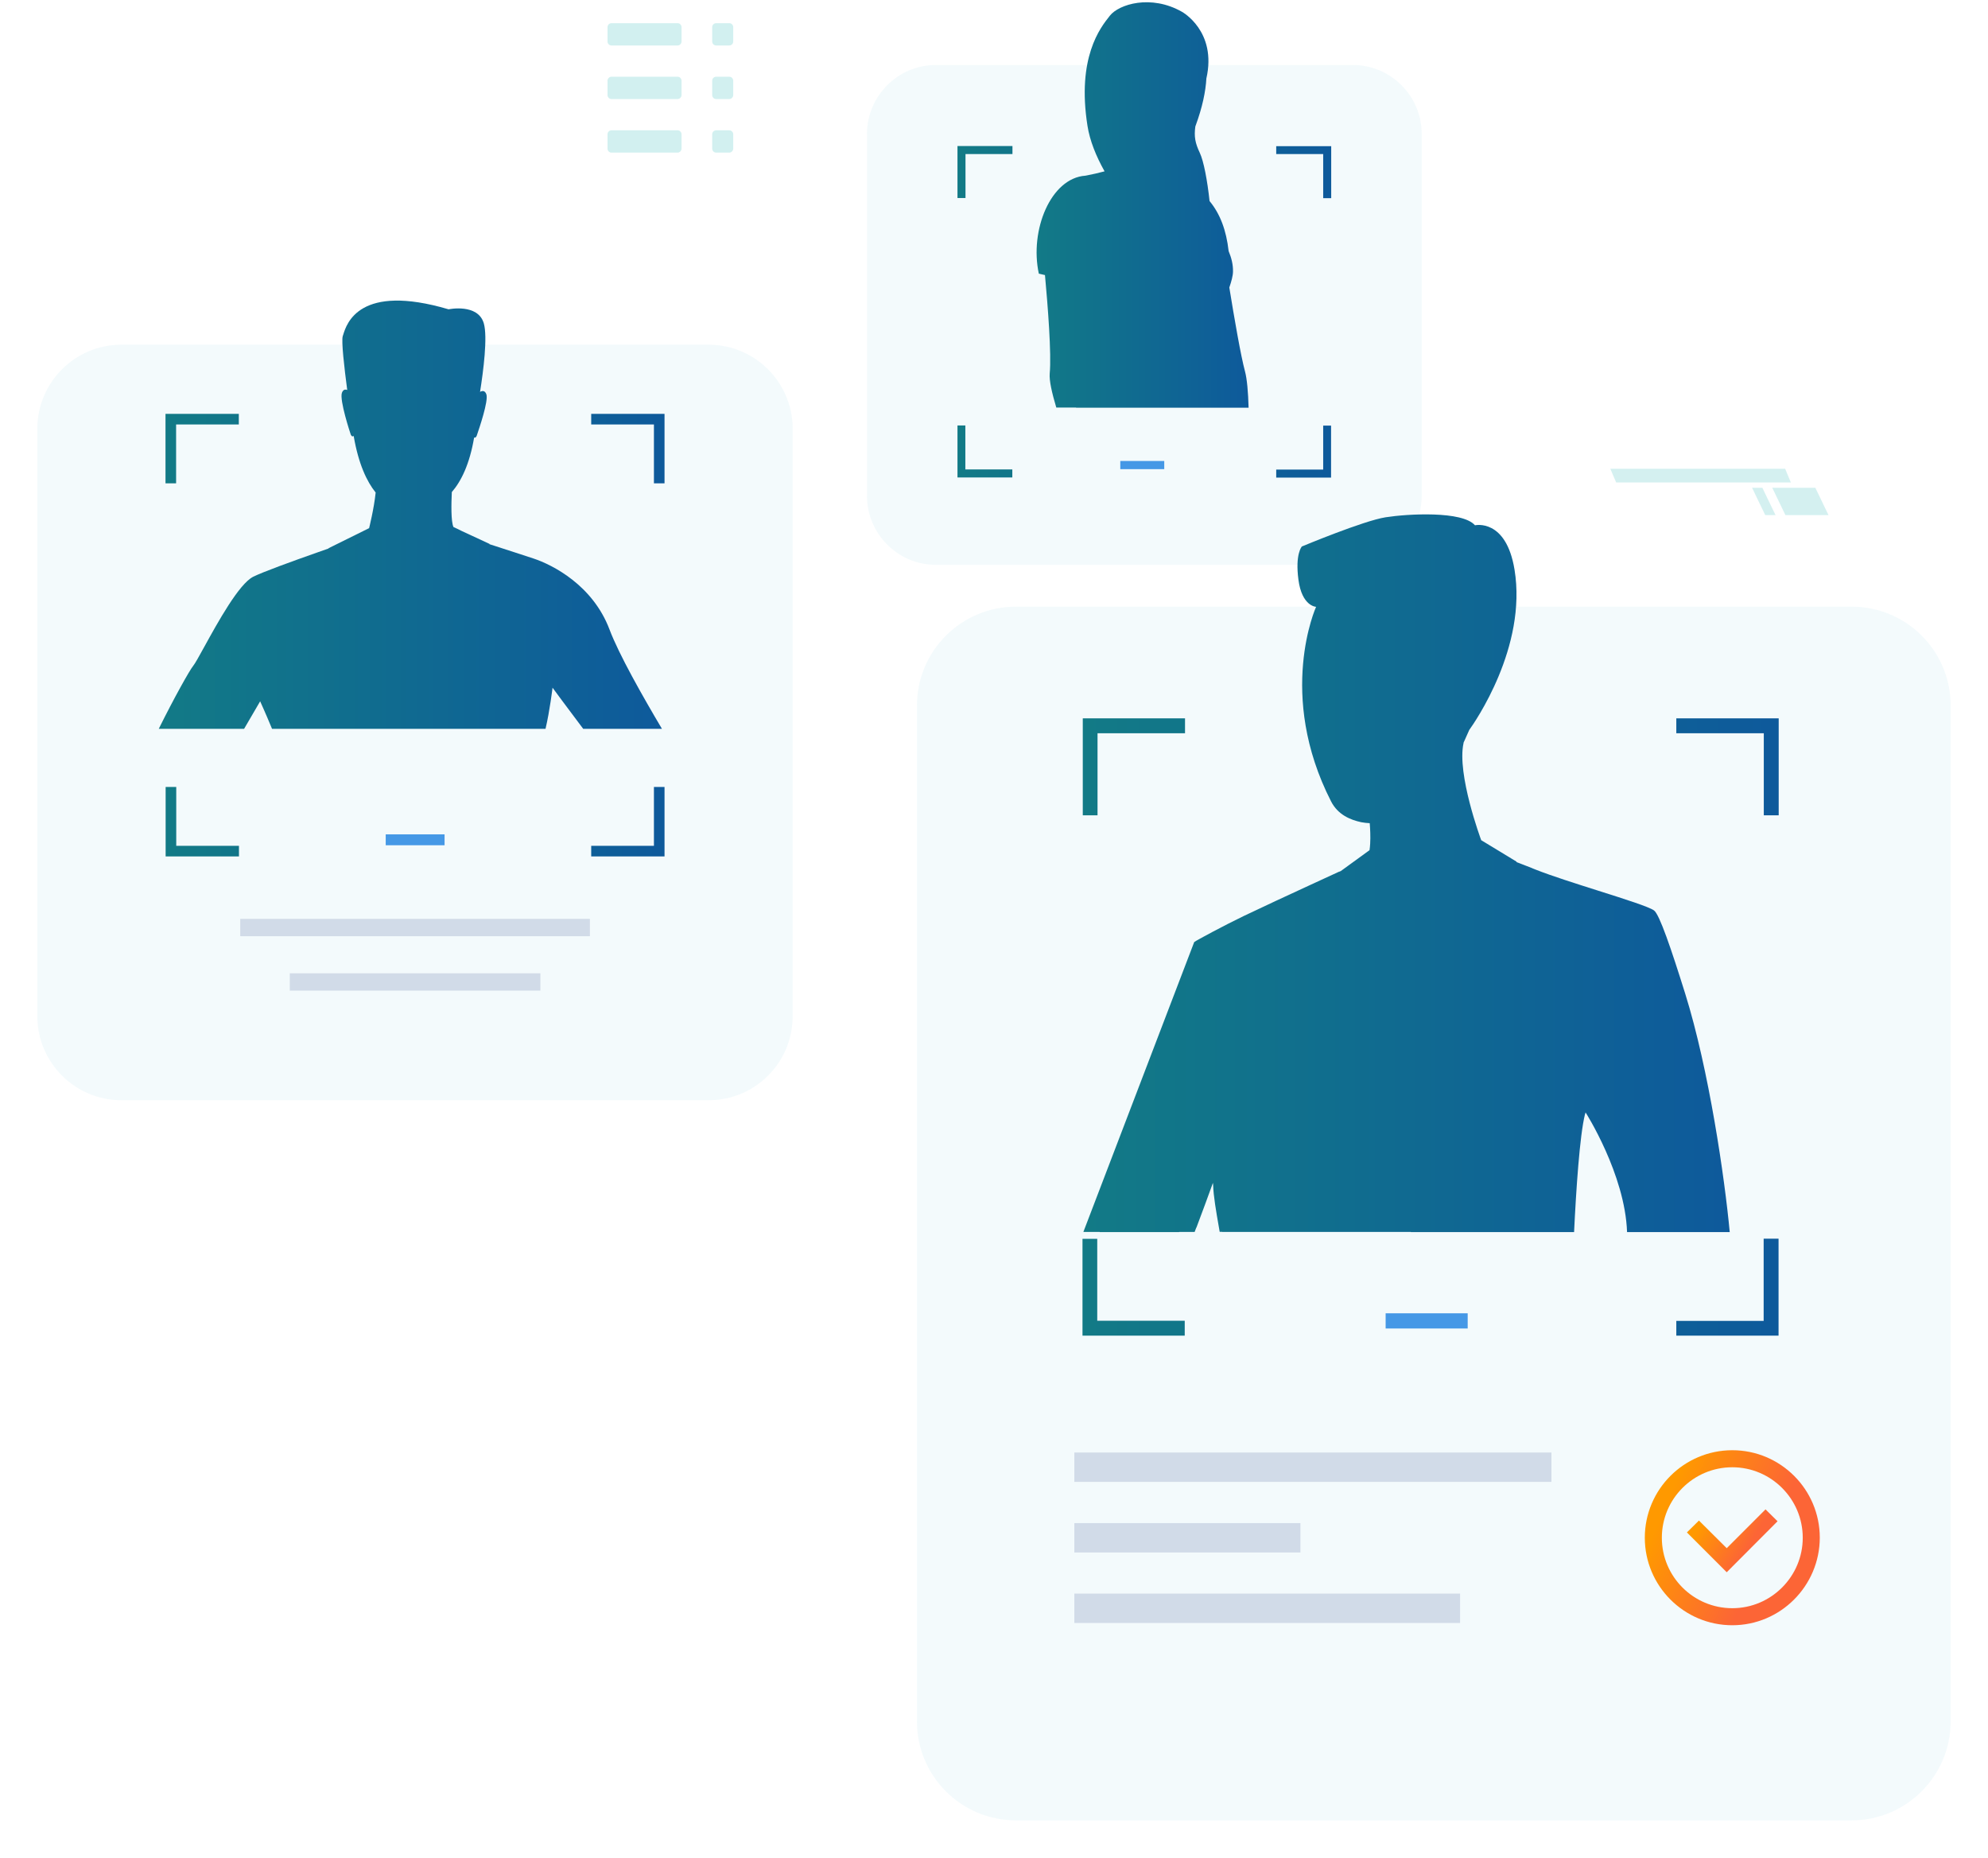 <svg width="426" height="398" viewBox="0 0 426 398" fill="none" xmlns="http://www.w3.org/2000/svg">
<g opacity="0.95" filter="url(#filter0_d)">
<path d="M151.877 233.707H26.012C16.07 233.707 8 225.638 8 215.696V89.861C8 79.919 16.07 71.85 26.012 71.85H151.846C161.788 71.85 169.858 79.919 169.858 89.861V215.696C169.858 225.638 161.819 233.707 151.877 233.707Z" fill="#F2FAFC"/>
</g>
<path opacity="0.2" d="M126.409 196.857H51.478V200.57H126.409V196.857Z" fill="#4D6197"/>
<path opacity="0.2" d="M115.795 208.516H62.098V212.228H115.795V208.516Z" fill="#4D6197"/>
<g opacity="0.95" filter="url(#filter1_d)">
<path d="M396.797 387.987H217.695C205.974 387.987 196.492 378.506 196.492 366.785V149.174C196.492 137.453 205.974 127.972 217.695 127.972H396.797C408.518 127.972 418 137.453 418 149.174V366.754C418 378.475 408.488 387.987 396.797 387.987Z" fill="#F2FAFC"/>
</g>
<path d="M314.504 281.36H296.922V284.613H314.504V281.36Z" fill="#4598E6"/>
<g opacity="0.2">
<path d="M332.452 311.185H230.213V317.475H332.452V311.185Z" fill="#4D6197"/>
<path d="M312.875 341.408H230.213V347.698H312.875V341.408Z" fill="#4D6197"/>
<path d="M278.663 326.311H230.213V332.601H278.663V326.311Z" fill="#4D6197"/>
</g>
<path d="M359.209 153.898V157.09H377.957V174.671H381.148V153.898H359.209ZM231.994 174.671H235.185V157.09H253.933V153.898H232.024V174.671H231.994ZM377.926 265.404V282.986H359.209V286.146H381.118V265.373H377.926V265.404ZM235.154 265.404H231.963V286.146H253.871V282.955H235.123V265.404H235.154Z" fill="url(#paint0_linear)"/>
<path d="M371.207 348.189C360.866 348.189 352.459 339.782 352.459 329.441C352.459 319.101 360.866 310.693 371.207 310.693C381.547 310.693 389.955 319.101 389.955 329.441C389.924 339.782 381.517 348.189 371.207 348.189ZM371.207 314.345C362.861 314.345 356.11 321.126 356.11 329.441C356.11 337.787 362.892 344.538 371.207 344.538C379.522 344.538 386.303 337.757 386.303 329.441C386.303 321.126 379.522 314.345 371.207 314.345Z" fill="url(#paint1_linear)"/>
<path d="M370.011 336.835L361.48 328.305L364.058 325.759L370.011 331.681L378.326 323.365L380.903 325.912L370.011 336.835Z" fill="url(#paint2_linear)"/>
<path fill-rule="evenodd" clip-rule="evenodd" d="M102.867 83.958C103.325 83.697 103.916 83.596 104.226 84.493C104.696 85.903 102.7 91.746 102.233 93.114C102.182 93.264 102.149 93.361 102.14 93.391C102.14 93.391 101.903 93.917 101.6 93.727C100.631 99.455 98.824 103.103 96.819 105.421C96.701 107.879 96.621 111.691 97.167 112.904C97.167 112.904 98.885 113.702 98.885 113.733L104.899 116.525C104.899 116.525 104.897 116.534 104.894 116.55C104.892 116.56 104.889 116.572 104.886 116.586C105.764 116.87 106.66 117.16 107.54 117.446C108.516 117.764 109.476 118.074 110.373 118.363C111.986 118.884 113.394 119.339 114.321 119.655C118.402 121.005 127.025 125.362 130.615 134.874C132.64 140.244 137.733 149.204 141.845 156.138H124.969C121.532 151.597 118.402 147.332 118.402 147.332C118.402 147.332 117.819 152.241 116.899 156.138H58.292C56.912 152.794 55.746 150.247 55.746 150.247L52.309 156.138H34.022C37.305 149.51 40.649 143.558 41.386 142.668C41.793 142.174 42.656 140.606 43.783 138.561L43.783 138.561L43.783 138.561C46.648 133.358 51.211 125.072 54.273 123.552C56.329 122.539 62.373 120.33 68.142 118.305C68.913 118.031 69.68 117.761 70.43 117.499L70.41 117.446L79.094 113.15C79.094 113.15 80.14 109.014 80.498 105.521C78.617 103.185 76.823 99.429 75.785 93.388L75.782 93.39C75.414 93.728 75.168 93.114 75.168 93.114C75.046 92.777 72.714 85.719 73.266 84.154C73.54 83.418 73.998 83.382 74.406 83.549C73.785 78.842 73.108 72.972 73.449 72.003C73.48 71.916 73.514 71.806 73.554 71.677L73.554 71.677L73.554 71.677C74.282 69.338 76.993 60.624 96.124 66.265C96.124 66.265 102.415 64.946 103.673 69.272C104.518 72.18 103.576 79.482 102.867 83.958Z" fill="url(#paint3_linear)"/>
<g opacity="0.95" filter="url(#filter2_d)">
<path d="M289.863 119.011H200.573C192.411 119.011 185.783 112.383 185.783 104.221V26.713C185.783 18.552 192.411 11.924 200.573 11.924H289.863C298.025 11.924 304.653 18.552 304.653 26.713V104.19C304.683 112.383 298.056 119.011 289.863 119.011Z" fill="#F2FAFC"/>
</g>
<path d="M249.482 98.76H240.062V100.509H249.482V98.76Z" fill="#4598E6"/>
<path fill-rule="evenodd" clip-rule="evenodd" d="M253.288 2.535C253.288 2.535 260.823 6.667 258.509 16.805C258.351 19.591 257.671 22.932 256.203 26.928C256.183 26.981 256.164 27.034 256.144 27.086C255.846 29.256 256.104 30.642 257.093 32.728C257.928 34.489 258.718 38.639 259.191 43.074C261.456 45.812 262.776 49.317 263.278 53.796C263.89 55.263 264.245 56.681 264.213 58.195C264.203 59.077 263.876 60.279 263.426 61.595C264.506 68.25 265.882 76.219 266.789 79.582C267.218 81.178 267.464 84.001 267.556 87.346H259.425L259.425 87.345H230.583L230.591 87.316H226.35C225.399 84.155 224.816 81.516 224.938 80.044C225.341 75.817 224.529 65.519 223.923 58.932L222.604 58.625C220.597 49.352 225.14 38.145 232.592 37.638C232.891 37.567 233.068 37.545 233.068 37.545C234.115 37.355 235.414 37.043 236.692 36.707C234.872 33.462 233.535 30.143 233.037 26.99C230.717 12.318 235.792 5.929 237.749 3.465L237.854 3.332C239.756 0.939 246.599 -1.27 253.288 2.535Z" fill="url(#paint4_linear)"/>
<path d="M273.476 31.286V33.004H283.541V42.455H285.259V31.317H273.476V31.286ZM205.174 42.424H206.892V33.004H216.956V31.286H205.174V42.424ZM283.541 91.15V100.601H273.476V102.319H285.228V91.181H283.541V91.15ZM206.892 91.15H205.174V102.289H216.926V100.57H206.861V91.15H206.892Z" fill="url(#paint5_linear)"/>
<path d="M95.265 178.753H82.654V181.085H95.265V178.753Z" fill="#4598E6"/>
<path d="M126.688 88.665V90.936H140.128V103.547H142.398V88.665H126.688ZM35.465 103.547H37.736V90.936H51.175V88.665H35.465V103.547ZM140.128 168.597V181.208H126.688V183.478H142.398V168.597H140.128ZM37.766 168.597H35.495V183.478H51.206V181.208H37.766V168.597Z" fill="url(#paint6_linear)"/>
<path fill-rule="evenodd" clip-rule="evenodd" d="M278.235 124.197C278.972 129.843 281.948 129.996 281.948 129.996C281.983 130.002 282.018 130.009 282.053 130.015L282.011 130.027C282.011 130.027 273.511 148.774 285.233 171.695C286.705 174.579 289.404 175.653 291.674 176.144L291.674 176.145C292.276 176.265 292.908 176.327 293.512 176.358L293.515 176.391C293.607 177.496 293.699 179.214 293.607 180.779C293.581 181.256 293.536 181.717 293.469 182.141L287.32 186.608L287.322 186.654L287.3 186.664L287.316 186.608L287.04 186.731L287.007 186.746L286.983 186.73C285.973 187.192 284.868 187.702 283.695 188.243L283.692 188.245L283.686 188.247L283.668 188.256L283.649 188.264L283.628 188.274C282.717 188.694 281.765 189.134 280.784 189.584C276.059 191.763 270.751 194.217 266.516 196.242C262.497 198.176 256.36 201.459 255.9 201.827L232.15 263.931H235.656L235.645 263.963H252.674L252.684 263.931H255.992C256.053 263.778 256.107 263.632 256.161 263.486C256.214 263.341 256.268 263.195 256.329 263.041C256.337 263.021 256.345 263 256.353 262.979C256.354 263 256.356 263.021 256.358 263.042C257.583 259.794 258.809 256.484 259.913 253.419C259.914 253.425 259.915 253.432 259.916 253.439C259.916 253.481 259.922 253.531 259.929 253.583C259.937 253.645 259.946 253.71 259.946 253.776L259.956 253.86C260.025 256.242 260.588 259.468 261.209 263.025C261.259 263.315 261.31 263.607 261.361 263.901H261.905L261.91 263.932H302.319L302.323 263.963H337.303C337.732 255.034 338.499 243.282 339.635 238.741C339.635 238.71 339.665 238.679 339.665 238.679C339.665 238.649 339.665 238.618 339.696 238.587C339.696 238.556 339.704 238.533 339.711 238.51C339.719 238.487 339.727 238.464 339.727 238.434C339.727 238.403 339.757 238.372 339.757 238.372V238.342V238.311C339.757 238.311 348.226 251.536 348.656 263.963H370.656C369.582 252.395 366.207 229.167 361.113 212.874C358.137 203.362 355.59 195.844 354.424 195.047C353.341 194.263 348.184 192.629 342.499 190.828L342.499 190.827L342.498 190.827C337.717 189.312 332.561 187.678 329.141 186.332C328.895 186.24 328.65 186.148 328.435 186.056L328.398 186.041L328.404 186.024C327.974 185.858 327.547 185.692 327.125 185.527L326.511 185.289L326.44 185.258L326.378 185.236L326.309 185.21C326.109 185.133 325.91 185.056 325.713 184.98C325.639 184.95 325.565 184.92 325.49 184.891L325.49 184.891L325.49 184.891L325.489 184.89L325.464 184.882L325.414 184.865C325.255 184.804 325.097 184.743 324.94 184.684L324.999 184.613L317.42 180.011C317.42 180.011 317.42 180.014 317.419 180.021C317.418 180.026 317.417 180.031 317.416 180.039C317.314 179.763 312.155 165.861 313.613 159.208C313.619 159.164 313.624 159.122 313.629 159.082C313.686 158.961 313.743 158.839 313.799 158.716C314.14 157.973 314.49 157.192 314.842 156.38C315.984 154.797 327.277 138.629 324.538 122.018C322.727 111.003 316.069 112.537 316.069 112.537C313.338 109.407 301.647 110.082 296.922 110.819C292.197 111.555 278.972 117.078 278.972 117.078C278.972 117.078 277.499 118.643 278.235 124.197Z" fill="url(#paint7_linear)"/>
<g opacity="0.2">
<path opacity="0.95" d="M382.59 110.36H391.826L389.003 104.499H379.768L382.59 110.36Z" fill="#20B4B3"/>
<path opacity="0.95" d="M378.264 110.36H380.474L377.651 104.499H375.441L378.264 110.36Z" fill="#20B4B3"/>
<path opacity="0.95" d="M346.322 103.363H383.757L382.53 100.417H345.064L346.322 103.363Z" fill="#20B4B3"/>
</g>
<g opacity="0.2">
<path d="M145.186 9.747H131.041C130.55 9.747 130.182 9.348 130.182 8.888V5.819C130.182 5.328 130.581 4.96 131.041 4.96H145.186C145.677 4.96 146.045 5.359 146.045 5.819V8.888C146.045 9.378 145.646 9.747 145.186 9.747Z" fill="#20B4B3"/>
<path d="M145.186 21.223H131.041C130.55 21.223 130.182 20.824 130.182 20.364V17.296C130.182 16.805 130.581 16.436 131.041 16.436H145.186C145.677 16.436 146.045 16.835 146.045 17.296V20.364C146.045 20.824 145.646 21.223 145.186 21.223Z" fill="#20B4B3"/>
<path d="M145.186 32.699H131.041C130.55 32.699 130.182 32.3 130.182 31.84V28.771C130.182 28.28 130.581 27.912 131.041 27.912H145.186C145.677 27.912 146.045 28.311 146.045 28.771V31.84C146.045 32.3 145.646 32.699 145.186 32.699Z" fill="#20B4B3"/>
<path d="M156.263 9.747H153.47C152.98 9.747 152.611 9.348 152.611 8.888V5.819C152.611 5.328 153.01 4.96 153.47 4.96H156.263C156.754 4.96 157.122 5.359 157.122 5.819V8.888C157.122 9.378 156.723 9.747 156.263 9.747Z" fill="#20B4B3"/>
<path d="M156.263 21.223H153.47C152.98 21.223 152.611 20.824 152.611 20.364V17.296C152.611 16.805 153.01 16.436 153.47 16.436H156.263C156.754 16.436 157.122 16.835 157.122 17.296V20.364C157.122 20.824 156.723 21.223 156.263 21.223Z" fill="#20B4B3"/>
<path d="M156.263 32.699H153.47C152.98 32.699 152.611 32.3 152.611 31.84V28.771C152.611 28.28 153.01 27.912 153.47 27.912H156.263C156.754 27.912 157.122 28.311 157.122 28.771V31.84C157.122 32.3 156.723 32.699 156.263 32.699Z" fill="#20B4B3"/>
</g>
<defs>
<filter id="filter0_d" x="0" y="65.85" width="177.858" height="177.858" filterUnits="userSpaceOnUse" color-interpolation-filters="sRGB">
<feFlood flood-opacity="0" result="BackgroundImageFix"/>
<feColorMatrix in="SourceAlpha" type="matrix" values="0 0 0 0 0 0 0 0 0 0 0 0 0 0 0 0 0 0 127 0"/>
<feOffset dy="2"/>
<feGaussianBlur stdDeviation="4"/>
<feColorMatrix type="matrix" values="0 0 0 0 0 0 0 0 0 0 0 0 0 0 0 0 0 0 0.1 0"/>
<feBlend mode="normal" in2="BackgroundImageFix" result="effect1_dropShadow"/>
<feBlend mode="normal" in="SourceGraphic" in2="effect1_dropShadow" result="shape"/>
</filter>
<filter id="filter1_d" x="188.492" y="121.972" width="237.507" height="276.016" filterUnits="userSpaceOnUse" color-interpolation-filters="sRGB">
<feFlood flood-opacity="0" result="BackgroundImageFix"/>
<feColorMatrix in="SourceAlpha" type="matrix" values="0 0 0 0 0 0 0 0 0 0 0 0 0 0 0 0 0 0 127 0"/>
<feOffset dy="2"/>
<feGaussianBlur stdDeviation="4"/>
<feColorMatrix type="matrix" values="0 0 0 0 0 0 0 0 0 0 0 0 0 0 0 0 0 0 0.1 0"/>
<feBlend mode="normal" in2="BackgroundImageFix" result="effect1_dropShadow"/>
<feBlend mode="normal" in="SourceGraphic" in2="effect1_dropShadow" result="shape"/>
</filter>
<filter id="filter2_d" x="177.783" y="5.924" width="134.87" height="123.087" filterUnits="userSpaceOnUse" color-interpolation-filters="sRGB">
<feFlood flood-opacity="0" result="BackgroundImageFix"/>
<feColorMatrix in="SourceAlpha" type="matrix" values="0 0 0 0 0 0 0 0 0 0 0 0 0 0 0 0 0 0 127 0"/>
<feOffset dy="2"/>
<feGaussianBlur stdDeviation="4"/>
<feColorMatrix type="matrix" values="0 0 0 0 0 0 0 0 0 0 0 0 0 0 0 0 0 0 0.1 0"/>
<feBlend mode="normal" in2="BackgroundImageFix" result="effect1_dropShadow"/>
<feBlend mode="normal" in="SourceGraphic" in2="effect1_dropShadow" result="shape"/>
</filter>
<linearGradient id="paint0_linear" x1="195.605" y1="219.979" x2="407.429" y2="219.979" gradientUnits="userSpaceOnUse">
<stop stop-color="#138281"/>
<stop offset="1" stop-color="#0D549F"/>
</linearGradient>
<linearGradient id="paint1_linear" x1="358.424" y1="318.896" x2="379.9" y2="328.267" gradientUnits="userSpaceOnUse">
<stop stop-color="#FF9900"/>
<stop offset="1" stop-color="#FC6536"/>
</linearGradient>
<linearGradient id="paint2_linear" x1="364.57" y1="326.312" x2="374.058" y2="332.281" gradientUnits="userSpaceOnUse">
<stop stop-color="#FF9900"/>
<stop offset="1" stop-color="#FC6536"/>
</linearGradient>
<linearGradient id="paint3_linear" x1="7.744" y1="110.238" x2="160.839" y2="110.238" gradientUnits="userSpaceOnUse">
<stop stop-color="#138281"/>
<stop offset="1" stop-color="#0D549F"/>
</linearGradient>
<linearGradient id="paint4_linear" x1="211.058" y1="43.885" x2="275.558" y2="43.885" gradientUnits="userSpaceOnUse">
<stop stop-color="#138281"/>
<stop offset="1" stop-color="#0D549F"/>
</linearGradient>
<linearGradient id="paint5_linear" x1="185.656" y1="66.78" x2="299.367" y2="66.78" gradientUnits="userSpaceOnUse">
<stop stop-color="#138281"/>
<stop offset="1" stop-color="#0D549F"/>
</linearGradient>
<linearGradient id="paint6_linear" x1="9.404" y1="136.041" x2="161.236" y2="136.041" gradientUnits="userSpaceOnUse">
<stop stop-color="#138281"/>
<stop offset="1" stop-color="#0D549F"/>
</linearGradient>
<linearGradient id="paint7_linear" x1="198.395" y1="187.032" x2="395.055" y2="187.032" gradientUnits="userSpaceOnUse">
<stop stop-color="#138281"/>
<stop offset="1" stop-color="#0D549F"/>
</linearGradient>
</defs>
</svg>
